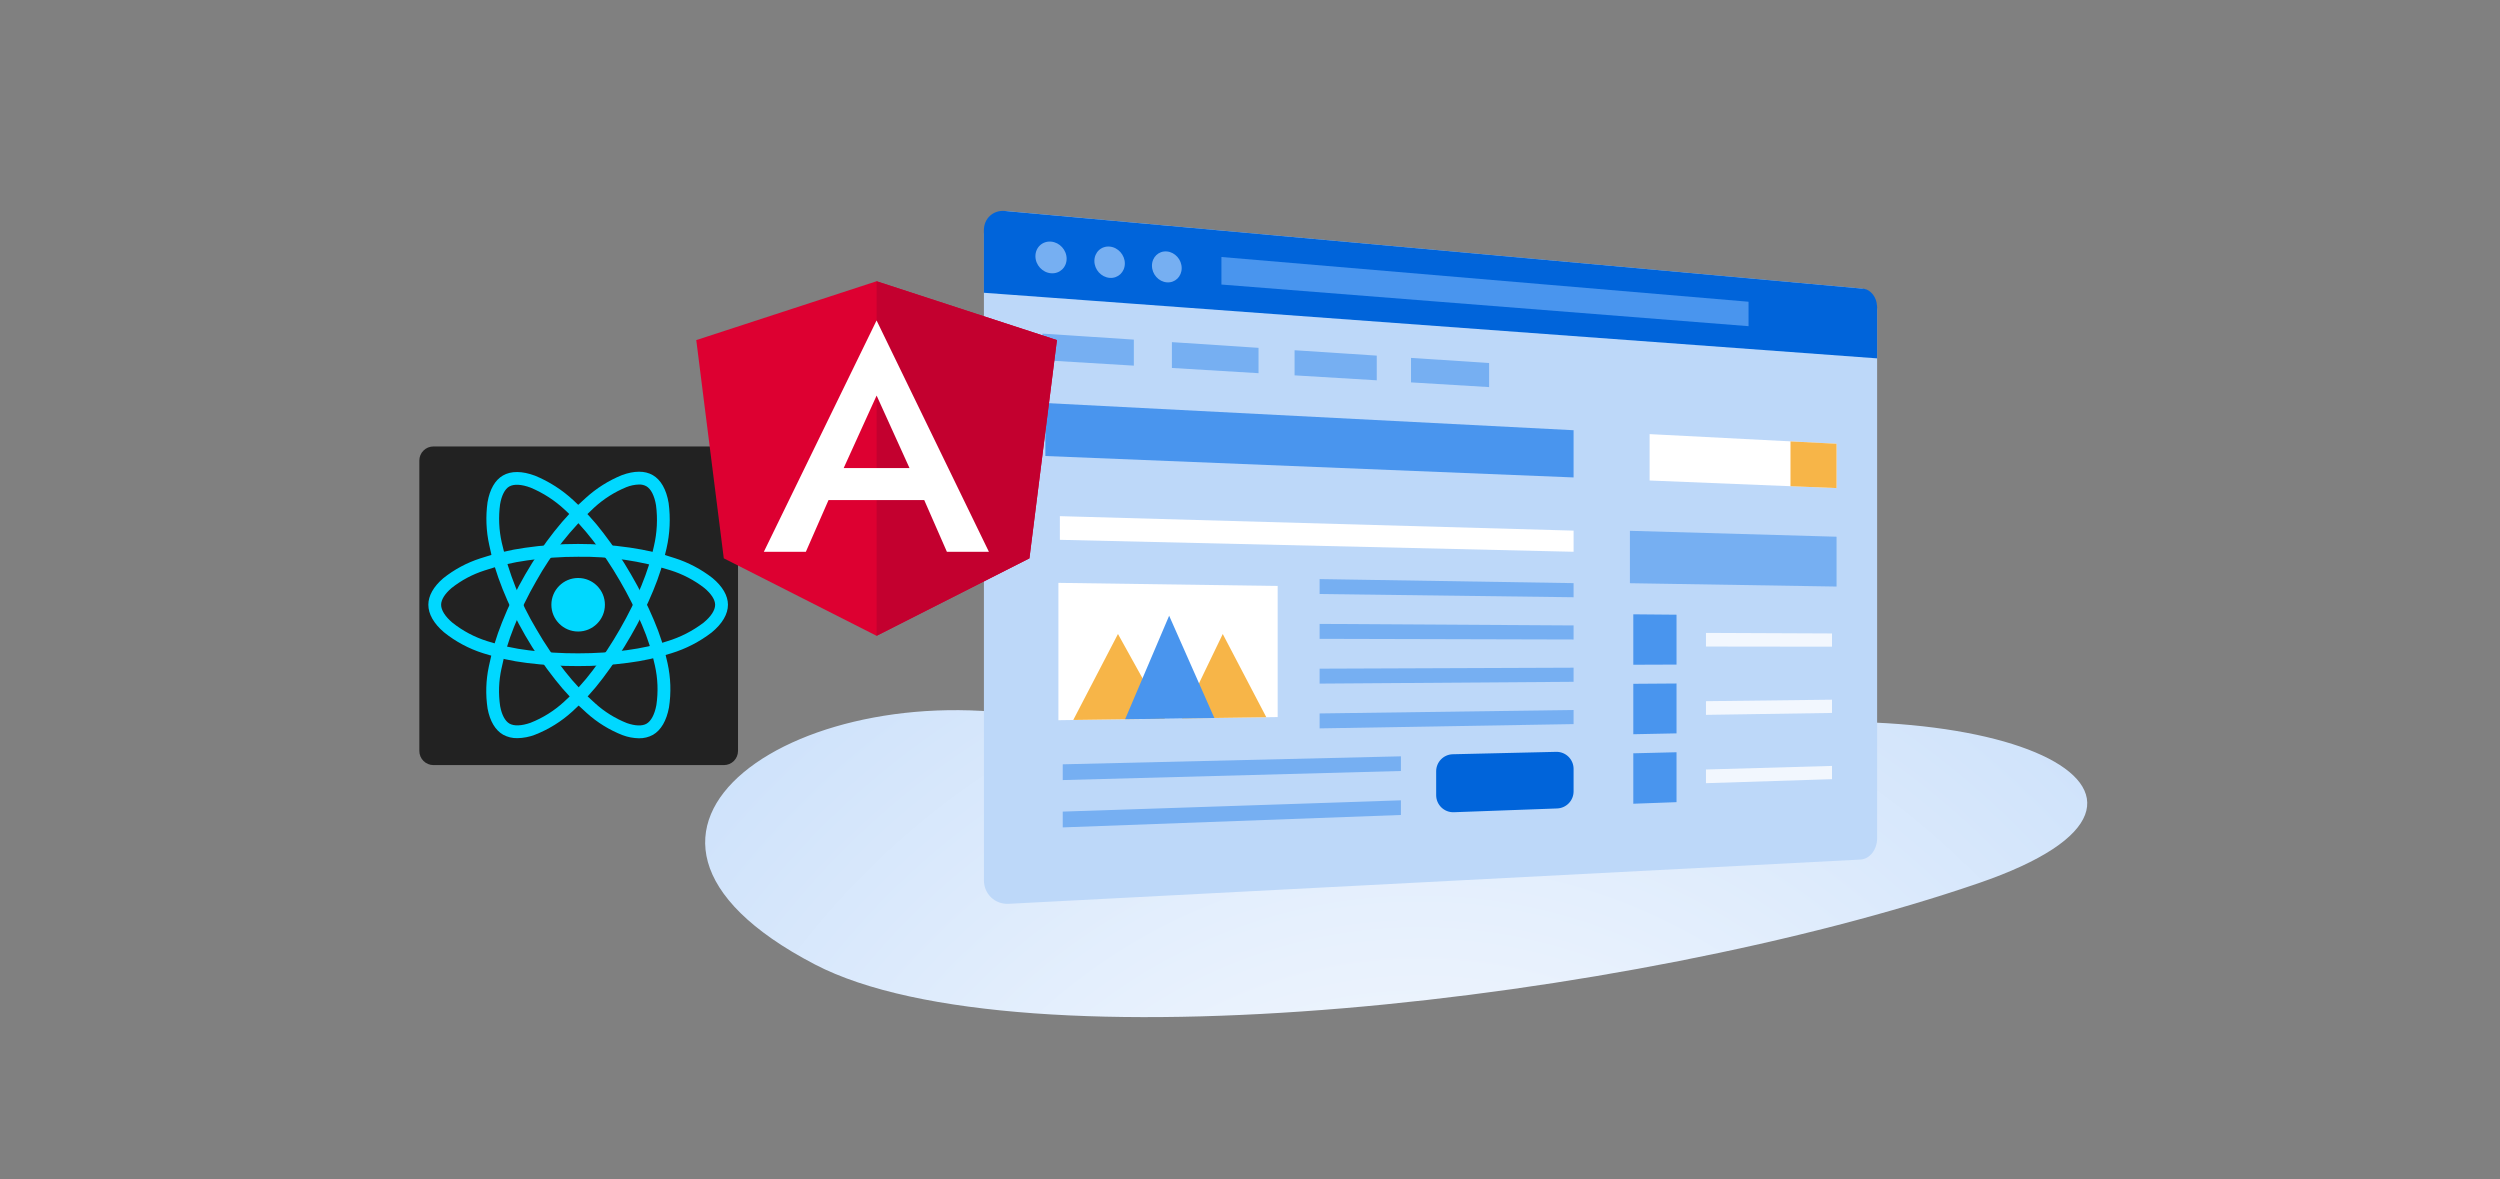 <svg width="636" height="300" viewBox="0 0 636 300" fill="none" xmlns="http://www.w3.org/2000/svg">
<rect x="0" y="0" width="636" height="300" fill="#808080" stroke="none"/>
<path d="M110.28 113.58H184.17C184.64 113.58 185.11 113.67 185.54 113.85C185.98 114.03 186.37 114.29 186.7 114.63C187.03 114.96 187.3 115.36 187.48 115.79C187.66 116.22 187.75 116.69 187.75 117.16V191.05C187.75 192 187.37 192.91 186.7 193.59C186.03 194.26 185.12 194.64 184.16 194.64H110.27C109.32 194.64 108.41 194.26 107.73 193.59C107.06 192.92 106.68 192.01 106.68 191.05V117.16C106.68 116.69 106.77 116.22 106.95 115.79C107.13 115.35 107.39 114.96 107.73 114.63C108.06 114.3 108.46 114.03 108.89 113.85C109.34 113.67 109.81 113.58 110.28 113.58Z" fill="#222222"/>
<path d="M147.08 160.66C150.84 160.66 153.89 157.61 153.89 153.85C153.89 150.09 150.84 147.04 147.08 147.04C143.32 147.04 140.27 150.09 140.27 153.85C140.27 157.61 143.32 160.66 147.08 160.66Z" fill="#00D8FF"/>
<path d="M147.08 169.45C142.73 169.47 138.39 169.2 134.08 168.66C130.28 168.2 126.54 167.37 122.9 166.18C119.28 165.03 115.91 163.23 112.95 160.85C110.34 158.62 108.97 156.2 108.97 153.85C108.97 151.57 110.28 149.24 112.75 147.12C115.56 144.87 118.76 143.16 122.19 142.05C125.9 140.8 129.73 139.89 133.61 139.35C138.07 138.7 142.57 138.37 147.08 138.38C156.17 138.38 164.89 139.66 171.64 141.98C175.12 143.09 178.38 144.81 181.27 147.06C183.83 149.2 185.19 151.55 185.19 153.84C185.19 156.23 183.76 158.67 181.05 160.9C177.97 163.27 174.49 165.06 170.77 166.2C167.19 167.34 163.52 168.15 159.79 168.62C155.57 169.19 151.33 169.46 147.08 169.45ZM147.08 141.64C142.73 141.63 138.39 141.94 134.09 142.57C130.41 143.08 126.78 143.94 123.26 145.13C120.22 146.1 117.37 147.62 114.87 149.6C113.16 151.06 112.22 152.57 112.22 153.86C112.22 155.21 113.23 156.82 115.07 158.39C117.72 160.5 120.73 162.1 123.96 163.11C127.39 164.23 130.92 165.01 134.51 165.44C138.68 165.97 142.88 166.22 147.08 166.21C155.71 166.21 163.76 165.12 169.74 163.13C173.08 162.12 176.2 160.52 178.98 158.41C180.89 156.84 181.93 155.23 181.93 153.86C181.93 152.58 180.95 151.06 179.18 149.58C176.6 147.58 173.68 146.06 170.57 145.08C162.98 142.68 155.05 141.52 147.08 141.64Z" fill="#00D8FF"/>
<path d="M131.62 187.79C130.35 187.82 129.1 187.51 127.98 186.9C126 185.76 124.64 183.46 124.04 180.26C123.5 176.7 123.61 173.07 124.36 169.55C125.13 165.7 126.26 161.94 127.73 158.3C129.39 154.11 131.36 150.05 133.62 146.15C138.16 138.28 143.62 131.36 149.01 126.68C151.71 124.22 154.83 122.25 158.22 120.87C161.36 119.72 164.06 119.72 166.05 120.86C168.12 122.05 169.52 124.51 170.1 127.97C170.61 131.82 170.43 135.74 169.56 139.53C168.76 143.2 167.63 146.79 166.18 150.25C164.56 154.18 162.67 157.99 160.54 161.67C158.38 165.44 155.99 169.07 153.36 172.53C151.07 175.59 148.48 178.42 145.63 180.98C142.83 183.54 139.58 185.56 136.04 186.94C134.63 187.48 133.13 187.76 131.62 187.79ZM162.58 123.26C161.47 123.29 160.38 123.52 159.35 123.93C156.33 125.17 153.56 126.93 151.15 129.14C145.28 134.53 140.32 140.83 136.44 147.79C134.26 151.55 132.36 155.47 130.76 159.5C129.37 162.95 128.3 166.52 127.56 170.16C126.88 173.28 126.77 176.5 127.24 179.66C127.65 181.87 128.49 183.43 129.6 184.08C130.77 184.75 132.67 184.68 134.95 183.88C138.1 182.64 140.99 180.83 143.48 178.54C146.16 176.13 148.6 173.46 150.77 170.57C153.31 167.22 155.63 163.71 157.71 160.06C162.02 152.59 165.1 145.06 166.37 138.89C167.16 135.49 167.34 131.98 166.89 128.53C166.48 126.1 165.61 124.38 164.43 123.7C163.87 123.39 163.23 123.24 162.58 123.26Z" fill="#00D8FF"/>
<path d="M162.55 187.82C161.13 187.79 159.73 187.53 158.4 187.03C155.04 185.72 151.95 183.81 149.28 181.4C146.34 178.81 143.64 175.96 141.22 172.87C138.42 169.34 135.89 165.6 133.64 161.7C129.09 153.84 125.83 145.65 124.46 138.64C123.67 135.07 123.53 131.38 124.03 127.76C124.6 124.47 125.95 122.12 127.94 120.97C130.01 119.77 132.84 119.79 136.12 121.02C139.71 122.5 143.01 124.62 145.86 127.26C148.64 129.78 151.19 132.56 153.46 135.55C156.05 138.92 158.41 142.46 160.53 146.14C162.72 149.89 164.67 153.78 166.36 157.78C167.87 161.3 169.03 164.95 169.82 168.69C170.64 172.4 170.77 176.22 170.19 179.98C169.56 183.35 168.16 185.76 166.12 186.94C165.03 187.54 163.8 187.84 162.55 187.82ZM136.45 160.06C138.62 163.83 141.06 167.43 143.76 170.83C146.05 173.76 148.61 176.47 151.4 178.92C153.77 181.07 156.5 182.77 159.47 183.95C161.59 184.69 163.37 184.75 164.48 184.11C165.65 183.43 166.54 181.75 166.98 179.38C167.48 176.03 167.35 172.62 166.61 169.32C165.86 165.79 164.77 162.34 163.34 159.03C161.71 155.16 159.82 151.39 157.7 147.76C153.38 140.29 148.4 133.87 143.68 129.68C141.13 127.3 138.18 125.39 134.97 124.05C132.66 123.19 130.74 123.09 129.55 123.77C128.44 124.41 127.61 126.02 127.22 128.3C126.79 131.53 126.93 134.82 127.64 138C129.39 145.78 132.36 153.23 136.45 160.06Z" fill="#00D8FF"/>
<path d="M503.29 224.7C415.15 254.93 259.23 272.4 207.32 245.36C141.33 210.99 205 170.14 267.07 183.13C320.02 194.21 382.15 194.33 421.89 187.55C507.78 172.89 569.15 202.11 503.29 224.7Z" fill="url(#paint0_radial)"/>
<path d="M473.31 218.67L256.59 229.93C253.13 230.11 250.31 227.43 250.31 223.94V59.5C250.31 56.01 253.13 53.44 256.59 53.75L473.31 73.38C475.65 73.59 477.54 76.07 477.54 78.92V213.28C477.54 216.14 475.65 218.55 473.31 218.67Z" fill="#BDD8F9"/>
<path d="M477.54 91.17V78.13C477.54 75.72 475.94 73.62 473.96 73.44L255.62 53.67C252.69 53.4 250.3 55.58 250.3 58.53V74.48L477.54 91.17Z" fill="#0064DA"/>
<path d="M444.83 82.98L310.73 72.39V65.38L444.83 76.76V82.98Z" fill="#4995EE"/>
<path d="M271.35 65.82C271.35 68.04 269.58 69.69 267.39 69.52C265.19 69.35 263.41 67.4 263.41 65.17C263.41 62.94 265.2 61.28 267.39 61.47C269.58 61.65 271.35 63.6 271.35 65.82Z" fill="#76AFF2"/>
<path d="M286.16 67.03C286.16 69.22 284.43 70.86 282.3 70.69C280.16 70.52 278.41 68.6 278.41 66.39C278.41 64.18 280.15 62.55 282.3 62.73C284.43 62.92 286.16 64.84 286.16 67.03Z" fill="#76AFF2"/>
<path d="M300.62 68.21C300.62 70.37 298.93 72 296.85 71.83C294.76 71.67 293.06 69.77 293.06 67.59C293.06 65.41 294.76 63.79 296.85 63.97C298.94 64.15 300.62 66.05 300.62 68.21Z" fill="#76AFF2"/>
<path d="M400.32 121.46L265.94 116.01V102.53L400.32 109.45V121.46Z" fill="#4995EE"/>
<path d="M467.22 124.17L419.66 122.24V110.44L467.22 112.89V124.17Z" fill="white"/>
<path d="M467.22 124.17L455.5 123.69V112.29L467.22 112.89V124.17Z" fill="#F7B548"/>
<path d="M288.45 86.4L265.2 84.87V91.62L288.45 93.02V86.4Z" fill="#76AFF2"/>
<path d="M320.17 88.49L298.13 87.04V93.61L320.17 94.94V88.49Z" fill="#76AFF2"/>
<path d="M350.25 90.47L329.34 89.1V95.49L350.25 96.75V90.47Z" fill="#76AFF2"/>
<path d="M378.83 92.35L358.96 91.05V97.28L378.83 98.48V92.35Z" fill="#76AFF2"/>
<path d="M325.04 182.42L269.26 183.22V148.28L325.04 149.07V182.42Z" fill="white"/>
<path d="M400.32 140.37L269.63 137.33V131.31L400.32 134.99V140.37Z" fill="white"/>
<path d="M400.32 151.94L335.71 151.12V147.32L400.32 148.35V151.94Z" fill="#76AFF2"/>
<path d="M400.32 162.69L335.71 162.52V158.72L400.32 159.11V162.69Z" fill="#76AFF2"/>
<path d="M400.32 173.45L335.71 173.91V170.11L400.32 169.86V173.45Z" fill="#76AFF2"/>
<path d="M400.32 184.21L335.71 185.3V181.5L400.32 180.62V184.21Z" fill="#76AFF2"/>
<path d="M356.39 196.14L270.36 198.45V194.44L356.39 192.41V196.14Z" fill="#76AFF2"/>
<path d="M356.39 207.33L270.36 210.49V206.47L356.39 203.6V207.33Z" fill="#76AFF2"/>
<path d="M369.86 206.63L396.14 205.67C398.47 205.58 400.32 203.67 400.32 201.33V195.61C400.32 193.17 398.31 191.21 395.88 191.27L369.6 191.88C367.24 191.93 365.36 193.86 365.36 196.22V202.29C365.36 204.75 367.41 206.72 369.86 206.63Z" fill="#0064DA"/>
<path d="M467.22 149.22L414.65 148.37V135.04L467.22 136.54V149.22Z" fill="#76AFF2"/>
<path d="M426.51 169.07L415.51 169.11V156.28L426.51 156.38V169.07Z" fill="#4995EE"/>
<path d="M426.51 186.57L415.51 186.79V173.96L426.51 173.88V186.57Z" fill="#4995EE"/>
<path d="M426.51 204.07L415.51 204.47V191.64L426.51 191.37V204.07Z" fill="#4995EE"/>
<path d="M466.06 164.52L434 164.48V161.01L466.06 161.15V164.52Z" fill="#F2F7FE"/>
<path d="M466.06 181.37L434 181.86V178.38L466.06 178V181.37Z" fill="#F2F7FE"/>
<path d="M466.06 198.22L434 199.24V195.76L466.06 194.85V198.22Z" fill="#F2F7FE"/>
<path d="M223 71.55L177.13 86.52L184.13 142.04L223 161.75L261.88 142.04L268.88 86.52L223 71.55Z" fill="#DD0031"/>
<path d="M223.01 71.55V161.75L261.89 142.04L268.89 86.52L223.01 71.55Z" fill="#C3002F"/>
<path d="M223 81.52L194.32 140.38H205.01L210.78 127.21H235.12L240.89 140.38H251.58L223 81.52ZM231.38 119.08H214.63L223.01 100.63L231.38 119.08Z" fill="white"/>
<path d="M273.04 183.16L296.35 182.83L284.41 161.29L273.04 183.16Z" fill="#F7B548"/>
<path d="M311.07 161.29L300.72 182.77L322.15 182.46L311.07 161.29Z" fill="#F7B548"/>
<path d="M297.43 156.64L286.23 182.97L308.93 182.65L297.43 156.64Z" fill="#4995EE"/>
<defs>
<radialGradient id="paint0_radial" cx="0" cy="0" r="1" gradientUnits="userSpaceOnUse" gradientTransform="translate(361.156 362.908) scale(333.74)">
<stop offset="0.224" stop-color="#F2F7FE"/>
<stop offset="0.971" stop-color="#BDD8F9"/>
</radialGradient>
</defs>
</svg>
